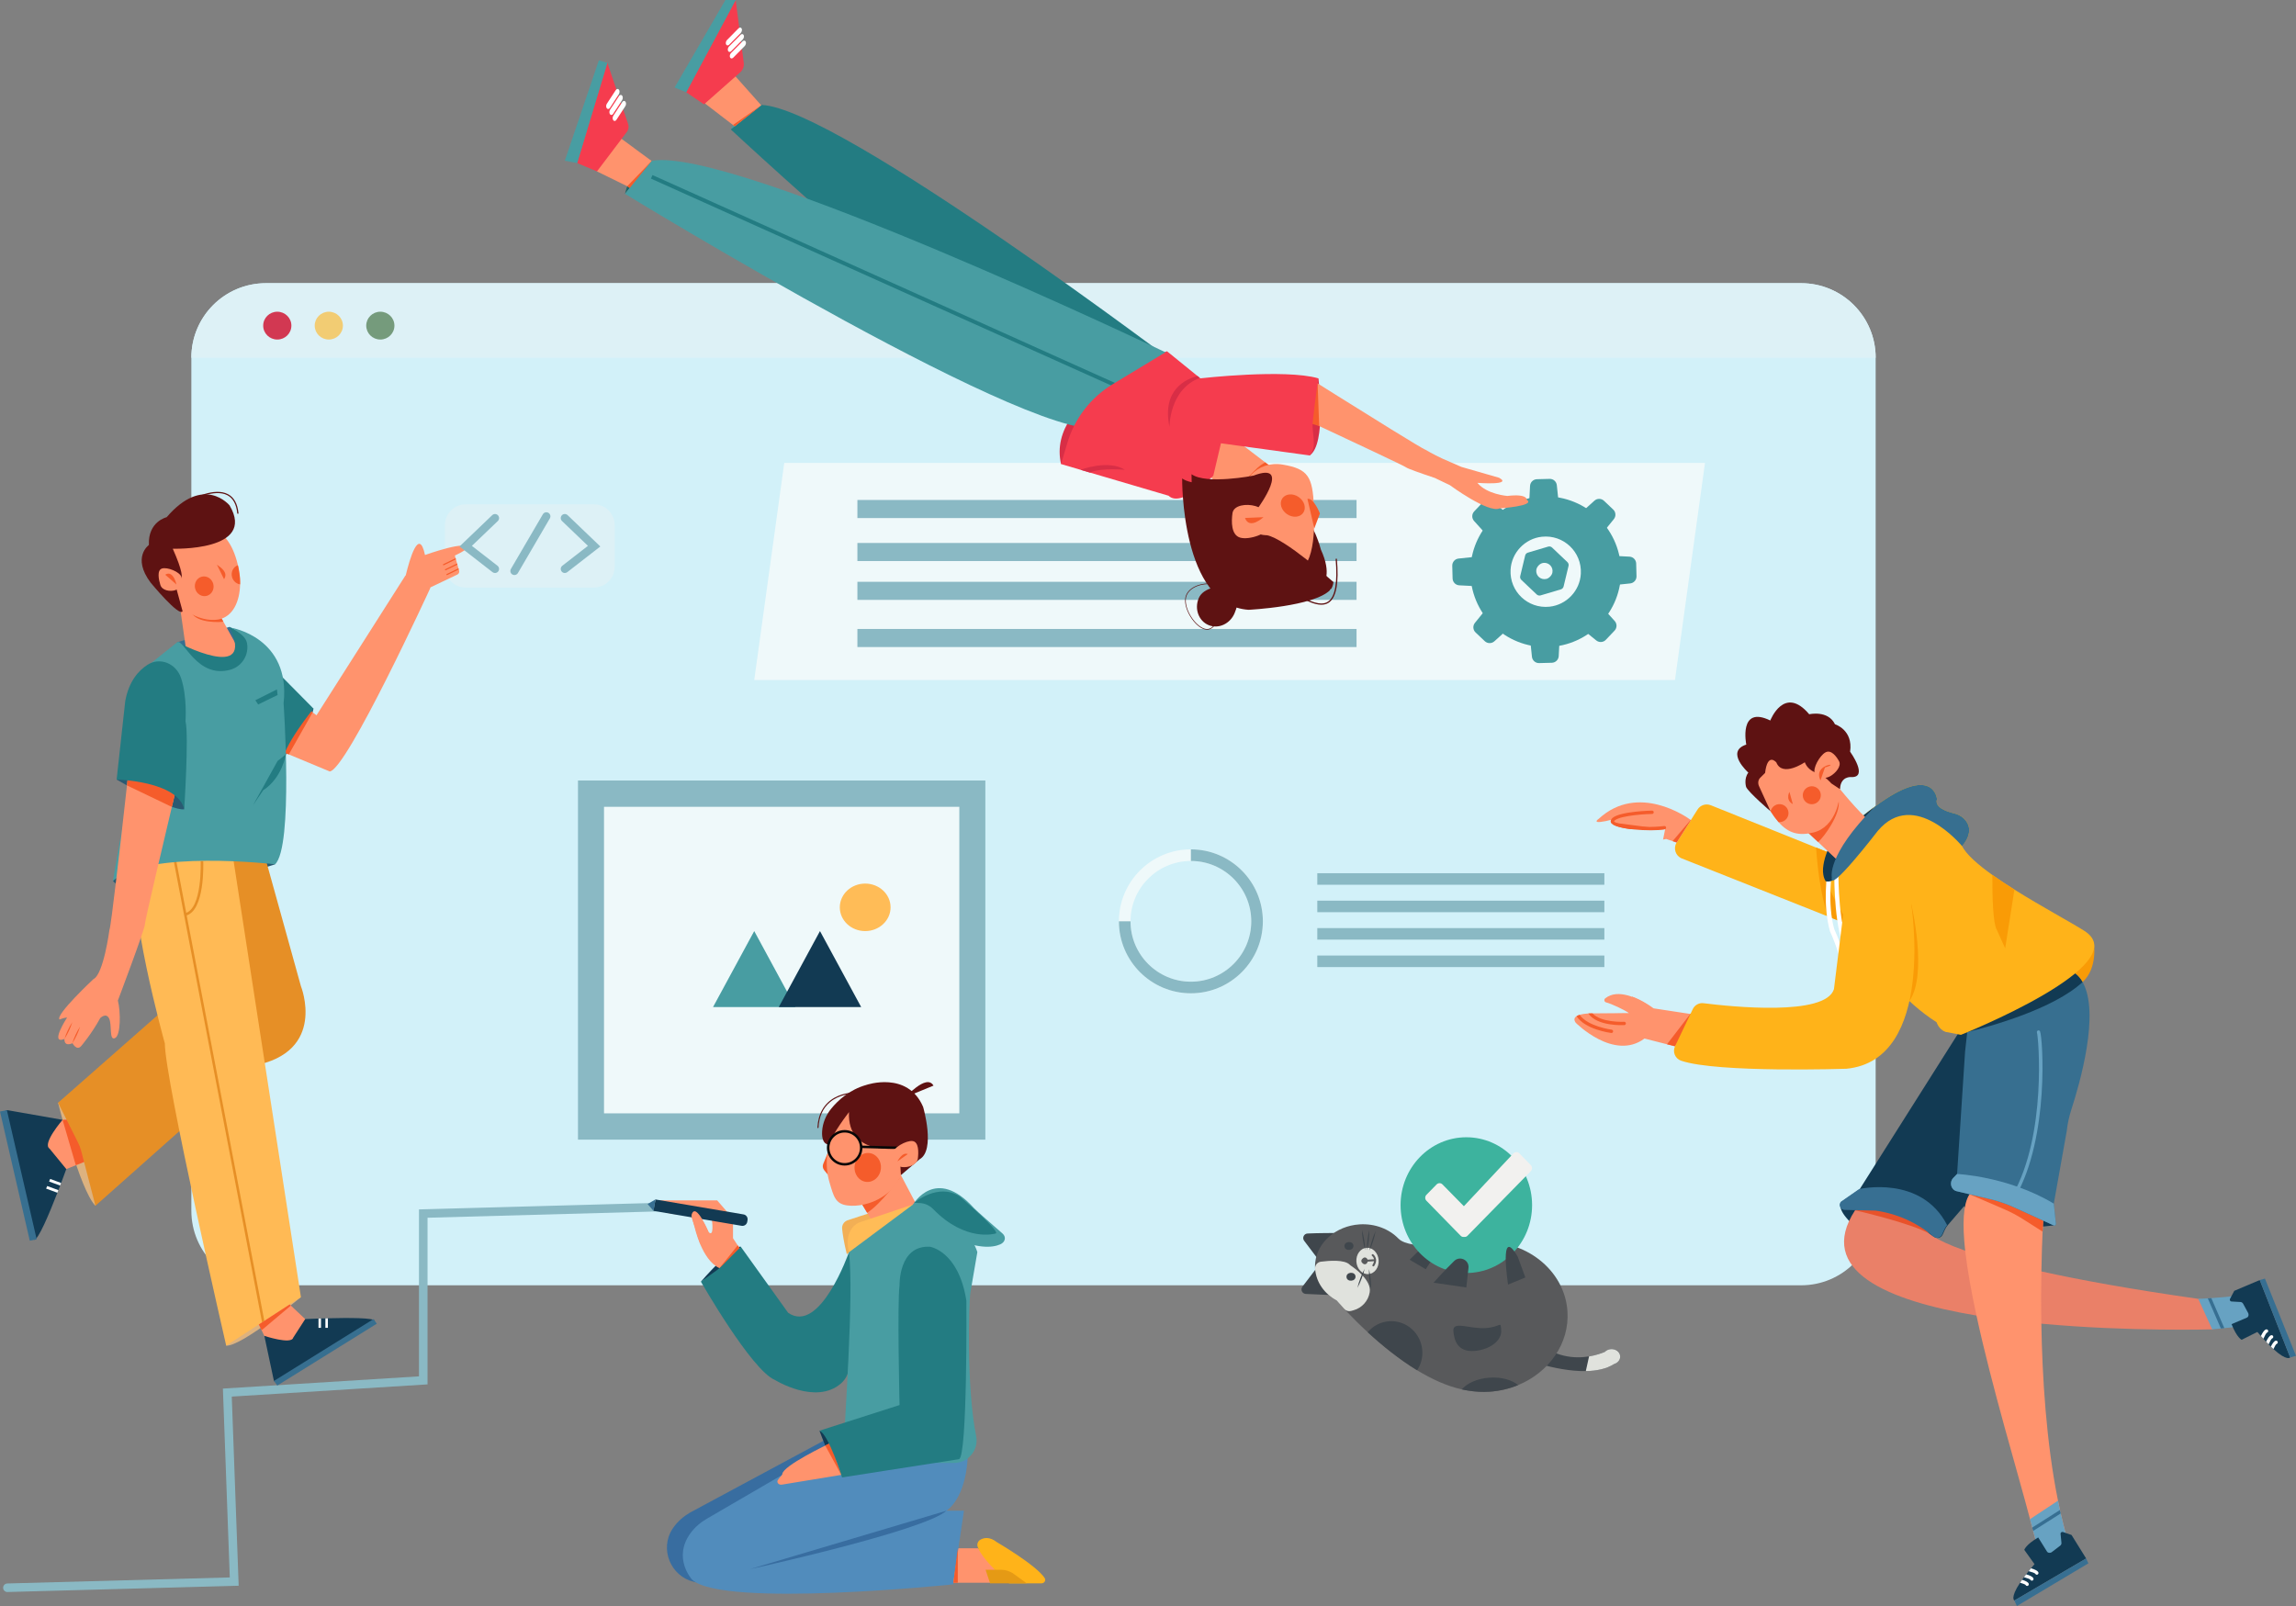 <?xml version="1.0" encoding="utf-8"?>
<!-- Generator: Adobe Illustrator 25.1.0, SVG Export Plug-In . SVG Version: 6.00 Build 0)  -->
<svg version="1.1" id="Layer_1" xmlns="http://www.w3.org/2000/svg" xmlns:xlink="http://www.w3.org/1999/xlink" x="0px" y="0px"
	 viewBox="0 0 1780.14 1245.4" style="enable-background:new 0 0 1780.14 1245.4;" xml:space="preserve">
<rect x="0" y="0" width="1780.14" height="1245.4" fill="#808080" stroke="none"/>
<style type="text/css">
	.st0{fill:#489DA2;}
	.st1{fill:#D2F1F9;}
	.st2{fill:#EFF9FA;}
	.st3{fill:#8AB9C4;}
	.st4{fill:#FFBC57;}
	.st5{fill:#123A53;}
	.st6{fill:#DDF1F6;}
	.st7{fill:#FFB319;}
	.st8{fill:#F99B06;}
	.st9{fill:#EA8068;}
	.st10{fill:#FF936D;}
	.st11{fill:#F55C2B;}
	.st12{fill:#E8522A;}
	.st13{fill:#376F92;}
	.st14{fill:#376F90;}
	.st15{fill:#67A2C2;}
	.st16{fill:#FFFFFF;}
	.st17{fill:#5E1212;}
	.st18{fill:none;}
	.st19{fill:#386DA0;}
	.st20{fill:#518CBC;}
	.st21{fill:#F2AF55;}
	.st22{fill:#070707;}
	.st23{fill:#237C82;}
	.st24{fill:#E59A15;}
	.st25{fill:#2A5A72;}
	.st26{fill:#DDB27F;}
	.st27{fill:#FDFEFF;}
	.st28{fill:#E68F26;}
	.st29{fill:#FFBA55;}
	.st30{fill:none;stroke:#E68F26;stroke-width:1.996;stroke-miterlimit:10;}
	.st31{fill:#D23852;}
	.st32{fill:#F2CC73;}
	.st33{fill:#759B7C;}
	.st34{fill:#3F464C;}
	.st35{fill:#58595B;}
	.st36{fill:#E0E2DD;}
	.st37{fill:#3DB39E;}
	.st38{fill:#F2F1EF;}
	.st39{fill:#D82E46;}
	.st40{fill:#1B6668;}
	.st41{fill:#F53C4E;}
</style>
<g>
	<g>
		<path class="st0" d="M566.6,100.36c0,0,10.69-21.57,23.95-18.96L566.6,100.36z"/>
	</g>
	<g>
		<g>
			<path class="st1" d="M1396.46,219.61H206.15c-31.91,0-57.79,25.87-57.79,57.79v661.5c0,31.91,25.88,57.79,57.79,57.79h1190.31
				c31.91,0,57.79-25.88,57.79-57.79V277.4C1454.25,245.48,1428.37,219.61,1396.46,219.61z"/>
		</g>
	</g>
	<g>
		<polygon class="st2" points="1298.64,527.36 584.77,527.36 608.05,358.97 1321.92,358.97 		"/>
	</g>
	<g>
		<g>
			<rect x="448.13" y="605.24" class="st3" width="315.83" height="278.51"/>
		</g>
		<g>
			<rect x="468.31" y="625.64" class="st2" width="275.47" height="237.71"/>
		</g>
		<g>
			<polygon class="st0" points="552.83,780.94 616.71,780.94 584.77,722.01 			"/>
		</g>
		<g>
			<g>
				<ellipse class="st4" cx="670.8" cy="703.6" rx="19.68" ry="18.42"/>
			</g>
		</g>
		<g>
			<g>
				<polygon class="st5" points="603.81,780.94 667.69,780.94 635.75,722.01 				"/>
			</g>
		</g>
	</g>
	<g>
		<path class="st6" d="M460.44,455.62h-99.33c-8.91,0-16.14-7.22-16.14-16.14v-32.27c0-8.91,7.22-16.14,16.14-16.14h99.33
			c8.91,0,16.14,7.22,16.14,16.14v32.27C476.58,448.39,469.35,455.62,460.44,455.62z"/>
	</g>
	<g>
		<g>
			<path class="st7" d="M1303.99,665.7l113.41,45.04l16.43,6.52l14.11-37.83l6.73-18.04l-29.66,0.93l-3.96,0.13l-12.99-5.22
				l-81.65-32.8c-3.8-1.51-8.11-0.1-10.29,3.34l-16.17,25.55C1297.13,657.82,1299.05,663.75,1303.99,665.7z"/>
		</g>
		<g>
			<path class="st8" d="M1417.4,710.74l16.43,6.52l14.11-37.83l-22.93-17.11l-3.96,0.13l-12.99-5.22
				C1408.87,669.52,1411.18,693.67,1417.4,710.74z"/>
		</g>
		<g>
			<path class="st5" d="M1427.55,933.12c0,0-3.72,4.03,7.44,14.97l48.74,14.99l15.74-4.08l-12.7-16.28l-50.33-9.93L1427.55,933.12z"
				/>
		</g>
		<g>
			<path class="st9" d="M1532.39,1020.14c16.31,2.71,33.41,4.77,50.3,6.32c67.8,6.26,132.48,4.4,132.48,4.4
				c8.85-2.26,1.46-22.46,1.46-22.46l-12.22-1.19c-52.55-7.49-92.04-14.71-121.68-21.28c-27.05-6-45.94-11.48-59.07-16.07
				c-13.07-4.59-20.46-8.35-24.6-10.99c-1.29-0.83-2.27-1.53-3.02-2.12c0.01-0.03-0.01-0.02-0.05-0.04
				c-1.64-1.33-2.02-2.04-2.02-2.04l-4.04-14.87l-8.78-32.37l-30.14,21.86l-12.73,9.22
				C1407.85,985.33,1463.3,1008.63,1532.39,1020.14z"/>
		</g>
		<g>
			<path class="st5" d="M1430.53,938.33l24.07,0.55c16.43,2.28,31.85,9.15,44.52,19.82l0.36,0.29c2.14,1.81,5.45,1.07,6.62-1.46
				l1.93-4.19c0.53-1.15,1.22-2.24,2.06-3.22l56.01-65.1l-36.17-102.17l-88.08,139.33l-14.2,9.86
				C1425.61,934.51,1427.31,938.27,1430.53,938.33z"/>
		</g>
		<g>
			<path class="st5" d="M1517.76,920.37c0,0-3.25,39.41,74.5,29.88l-19.79-21.4L1517.76,920.37z"/>
		</g>
		<g>
			<path class="st10" d="M1582.5,1210.15l20.87-14.85c-2.98-10.06-5.55-20.65-7.76-31.58c-9.14-45.25-12.21-96.13-12.91-137.26
				c-0.26-15.07-0.2-28.83,0.03-40.53c0.22-13.35,0.63-24.02,0.94-30.86c0.25-5.5,0.46-8.53,0.46-8.53l-16.81-36.72l-29.1,10.19
				l-7.91,2.77c-1.26,0.8-2.35,1.9-3.28,3.3l-0.01,0.03c-5.06,7.5-5.62,23.32-3.36,43.76c1.67,14.79,4.79,32,8.74,50.28
				c12.09,55.92,32.04,121.66,41.53,157.89C1579.07,1197.73,1582.5,1210.15,1582.5,1210.15z"/>
		</g>
		<g>
			<path class="st11" d="M1527.01,926.1l27.01,11.65c5,2.16,9.82,4.71,14.42,7.63l15.22,9.68c0.25-5.5,0.46-8.53,0.46-8.53
				l-8.19-17.9l-37.71-8.63l-7.91,2.77c-1.26,0.8-2.35,1.9-3.28,3.3L1527.01,926.1z"/>
		</g>
		<g>
			<path class="st12" d="M1438.28,938.52c0,0,43.59,10.02,57.71,18.2c-1.64-1.33-2.02-2.04-2.02-2.04l-4.04-14.87l-15.52-11.13
				l-23.39,0.62L1438.28,938.52z"/>
		</g>
		<g>
			<path class="st13" d="M1430.1,938.23l24.07,0.55c16.43,2.28,31.85,9.15,44.52,19.82l0.36,0.29c2.14,1.81,5.45,1.07,6.62-1.46
				l1.93-4.19c0.53-1.15,1.22-2.24,2.06-3.22c-20.19-39.25-68.23-27.94-68.23-27.94l-14.2,9.86
				C1425.18,934.4,1426.87,938.16,1430.1,938.23z"/>
		</g>
		<g>
			<path class="st8" d="M1623.3,730.3c0,0,3.65,20.15-8.66,31.26l-6.52,5.53l-15.1-13.15L1623.3,730.3z"/>
		</g>
		<g>
			<path class="st14" d="M1517.01,923.73c0.03,0.01,0.06,0,0.09,0.01l25.92,6.14c6.39,1.52,12.61,3.66,18.56,6.38l30.68,13.99
				c0.86,0.38,1.8-0.31,1.71-1.24l-1.61-15.65l10.04-56.36c0.62-5.67,1.84-11.24,3.59-16.69c6.56-20.15,22.36-75.08,8.65-98.75
				c-1.53-2.66-3.45-4.92-5.77-6.7l-88.36,40.45l2.92,3.2l1.68,1.85l0.11,0.12l-1.67,15.15l-6.18,94.74l-2.98,3.07
				C1511.16,916.81,1512.53,922.59,1517.01,923.73z"/>
		</g>
		<g>
			<path class="st15" d="M1561.49,928.78c-0.22,0-0.44-0.05-0.64-0.17c-0.62-0.35-0.84-1.14-0.48-1.77
				c26.8-47.03,20.08-123.04,18.94-126.02c-0.25-0.65,0.05-1.42,0.7-1.69c0.64-0.27,1.38-0.01,1.67,0.63
				c2.11,4.61,7.54,81.69-19.05,128.36C1562.38,928.55,1561.94,928.78,1561.49,928.78z"/>
		</g>
		<g>
			<path class="st15" d="M1517.01,923.73c0.03,0.01,0.06,0,0.09,0.01l25.92,6.14c6.39,1.52,12.61,3.66,18.56,6.38l30.68,13.99
				c0.86,0.38,1.8-0.31,1.71-1.24l-1.61-15.65c-35.45-21.3-75-22.99-75-22.99l-2.98,3.07
				C1511.16,916.81,1512.53,922.59,1517.01,923.73z"/>
		</g>
		<g>
			<path class="st5" d="M1517.96,802.01c0,0,2.65-0.56,7.14-1.64c18.25-4.45,66.8-17.82,89.54-38.79c-1.53-2.66-3.45-4.92-5.77-6.7
				l-60.56,27.72l-24.88,15.92L1517.96,802.01z"/>
		</g>
		<g>
			<path class="st7" d="M1415.36,683.13c0,0,0.05,0.12,0.13,0.28l0.01,0.02c2.39,5.15,36.48,78.01,85.98,109.28
				c0,0,1.61,5.5,6.86,7.46l12.02,2.3c0,0,136.66-54.49,95.73-80.6c-10.57-6.73-33.46-18.96-54.26-32.03
				c-5.99-3.75-11.82-7.58-17.11-11.37c-11.17-7.97-20.07-15.77-23.52-22.37c0,0,11.5-11.67,1.41-21.39
				c-2.09-2.01-4.74-3.33-7.55-3.98c-5.23-1.22-15.48-4.51-13.25-11.03c0,0-2.39-28.31-48.44,5.96c-0.21,0.15-0.43,0.31-0.64,0.46
				c-1.42,1.08-2.89,2.21-4.41,3.38l-20.95,16.23l-6.12,4.74C1421.25,650.49,1408.63,672.05,1415.36,683.13z"/>
		</g>
		<g>
			<path class="st16" d="M1432.04,740.24c-10.05-17.3-9.87-59.25-9.85-61.08c0.01-1.13,0.73-2.34,1.6-2.71
				c0.87-0.37,1.57,0.25,1.57,1.38c0,0.44-0.19,43.51,9.71,59.65c1.9-0.74,3.58,0.26,3.99,2.59c0.47,2.73-0.99,6.24-3.27,7.83
				c-2.28,1.59-4.51,0.67-4.99-2.06C1430.47,744.05,1431,741.94,1432.04,740.24z"/>
		</g>
		<g>
			<path class="st16" d="M1427.81,753.33c0.69-6.75-4.88-22.14-8.91-30.98l-0.11-0.31c-5.88-20.96-1.99-46.01-1.82-47.06
				c0.18-1.14,1.1-1.93,2.06-1.78c0.95,0.15,1.58,1.19,1.4,2.33c-0.04,0.25-3.87,24.91,1.67,44.86c1.34,2.95,9.52,21.49,9.25,32.09
				c1.24,0.28,2.35,1.14,3,2.53c1.23,2.61,0.37,6.01-1.91,7.6c-2.28,1.59-5.12,0.77-6.35-1.83
				C1424.88,758.25,1425.67,754.97,1427.81,753.33z"/>
		</g>
		<g>
			<path class="st5" d="M1415.36,683.13c0,0,0.05,0.12,0.13,0.28l0.01,0.02c1.84,0.3,3.69,0.22,5.15-0.65l14.34-26.11l17.73-30.54
				c-1.42,1.08-2.89,2.21-4.41,3.38l-20.95,16.23l-6.12,4.74C1421.25,650.49,1408.63,672.05,1415.36,683.13z"/>
		</g>
		<g>
			<path class="st10" d="M1398.93,642.95l1.46,1.38l9.23,8.65l17.42,16.39l26.1-31.12c-4.61,0.83-26.56-26.33-26.56-26.33
				L1398.93,642.95z"/>
		</g>
		<g>
			<path class="st14" d="M1455.87,644.35c28.13-33.52,65.34,11.75,65.34,11.75s11.48-11.68,1.4-21.38
				c-2.09-2.01-4.74-3.32-7.54-3.98c-5.24-1.22-15.5-4.51-13.26-11.04c0,0-2.4-28.3-48.44,5.97
				c-37.47,37.84-33.11,54.74-33.11,54.74C1417.47,694.26,1455.87,644.35,1455.87,644.35z"/>
		</g>
		<g>
			<path class="st8" d="M1466.9,768.1l14.89-67.3c0,0,13.11,54.41-1.38,75.49"/>
		</g>
		<g>
			<path class="st10" d="M1221.76,793.17c0,0,29.54,29.81,53.27,12.17l17.42,4.45l6.22,1.57l18.28-24.12l-6.42-0.96l-28.52-4.35
				c0,0-23.3-18.28-36.63-7.7c-1.18,0.91-0.85,2.75,0.59,3.15c5.37,1.39,16.07,4.61,16.83,8.14l-24.72,0.21c0,0-1.45-0.05-3.48,0
				c-0.94,0-2.03,0.05-3.13,0.12c-2.26,0.18-4.72,0.51-6.73,1.11c-0.91,0.3-1.73,0.65-2.39,1.07
				C1220.59,789.12,1220,790.76,1221.76,793.17z"/>
		</g>
		<g>
			<polygon class="st11" points="1292.45,809.79 1298.67,811.36 1316.94,787.24 1310.52,786.28 			"/>
		</g>
		<g>
			<path class="st7" d="M1481.79,700.81c0,0,19.41,121.24-50.22,127.96c0,0-100.17,3.35-128.13-6.22
				c-4.62-1.58-6.86-6.78-4.76-11.19l13.78-28.87c1.5-3.15,4.85-4.99,8.31-4.55c21.29,2.69,94.52,10.34,101.13-10.89l11.14-89.9
				L1481.79,700.81z"/>
		</g>
		<g>
			<path class="st10" d="M1251.01,635.31c0,0-7.76,6.2,26.8,8.5c0,0-4.88,11.07,14.04,6.77l4.96,1.69l3.14,1.07l11.03-17.41
				c0,0-0.05-0.04-0.17-0.12c-2.8-2.08-40.71-29-71.26-0.88C1239.55,634.91,1231.33,640.36,1251.01,635.31z"/>
		</g>
		<g>
			<g>
				<path class="st11" d="M1231.45,785.83c6.64,10.15,26.99,9.16,27.9,9.11c0.16-0.02,0.32-0.06,0.48-0.13
					c0.45-0.2,0.77-0.69,0.75-1.23c-0.04-0.72-0.66-1.26-1.36-1.23c-0.2,0-17.86,0.88-24.64-6.64
					C1233.65,785.71,1232.56,785.76,1231.45,785.83z"/>
			</g>
		</g>
		<g>
			<g>
				<path class="st11" d="M1222.34,788.01c6.69,10.33,26,12.91,26.88,13.03c0.24,0.03,0.51-0.01,0.72-0.1
					c0.38-0.17,0.69-0.54,0.73-1.02c0.11-0.7-0.39-1.36-1.12-1.45c-0.21-0.02-18.52-2.49-24.82-11.52
					C1223.81,787.25,1223,787.59,1222.34,788.01z"/>
			</g>
		</g>
		<g>
			<g>
				<path class="st11" d="M1291.01,643.02c0.45-0.21,0.76-0.67,0.76-1.2c-0.01-0.72-0.6-1.36-1.31-1.28
					c-19.95,2.34-38.05-1.4-39.1-3.71l0,0c0.02-0.01,0.12-0.22,0.51-0.56c4.78-4.24,27.24-5.15,28.98-5.09
					c0.71,0.02,1.31-0.54,1.34-1.25c0.02-0.71-0.53-1.31-1.25-1.34c-0.23-0.01-24.85,0.5-30.79,5.74c-1.57,1.39-1.52,2.63-1.22,3.43
					c2.08,5.37,29.92,7.29,41.56,5.38C1290.67,643.1,1290.85,643.09,1291.01,643.02z"/>
			</g>
		</g>
		<g>
			<path class="st15" d="M1582.5,1210.15l20.87-14.85c-2.07-7-3.96-14.26-5.63-21.7c-0.11-0.43-0.2-0.88-0.29-1.32
				c-0.11-0.43-0.21-0.9-0.3-1.34c-0.54-2.37-1.05-4.79-1.54-7.22l-21.68,14.31c0.59,2.29,1.16,4.46,1.71,6.54
				c0.11,0.43,0.24,0.89,0.35,1.32c0.11,0.43,0.24,0.89,0.34,1.3C1580.11,1201.5,1582.5,1210.15,1582.5,1210.15z"/>
		</g>
		<g>
			<path class="st5" d="M1561.79,1241.14l55.64-32.62l-11.34-18.23l-6.62-2.27c-0.95-0.33-1.99,0.45-1.88,1.37l0.7,7.06
				c0.09,0.81-0.3,1.65-1.04,2.21l-6.39,4.89c-1.26,0.98-3.06,0.78-3.82-0.44l-6.78-10.89c-9.77,5.73-10.78,9.63-10.78,9.63
				l7.92,11.08c-0.97,1.13-1.88,2.17-2.72,3.21c-0.63,0.74-1.26,1.49-1.8,2.22c-0.7,0.83-1.35,1.65-1.96,2.44
				c-0.59,0.76-1.16,1.5-1.69,2.23c-0.51,0.69-1,1.37-1.47,2.01c-0.55,0.79-1.09,1.55-1.55,2.28
				C1558.27,1239.3,1561.79,1241.14,1561.79,1241.14z"/>
		</g>
		<g>
			<polygon class="st13" points="1617.43,1208.51 1561.78,1241.13 1563.73,1245.4 1619.17,1212.31 			"/>
		</g>
		<g>
			<g>
				<path class="st16" d="M1572.88,1218.37c2.65,0.69,4.76,1.5,5.15,2.03c0.29,0.64,1.05,0.92,1.71,0.61
					c0.64-0.29,0.92-1.1,0.63-1.74c-0.6-1.32-3.01-2.35-5.68-3.13C1574.05,1216.89,1573.42,1217.64,1572.88,1218.37z"/>
			</g>
		</g>
		<g>
			<g>
				<path class="st16" d="M1569.23,1223.03c2.56,0.68,4.57,1.47,4.95,1.98c0.29,0.64,1.07,0.91,1.71,0.62
					c0.66-0.3,0.93-1.08,0.63-1.74c-0.59-1.3-3-2.33-5.6-3.08C1570.32,1221.56,1569.75,1222.31,1569.23,1223.03z"/>
			</g>
		</g>
		<g>
			<g>
				<path class="st16" d="M1566.2,1227.32c2.26,0.65,3.99,1.31,4.32,1.78c0.29,0.64,1.05,0.92,1.71,0.61
					c0.64-0.29,0.93-1.08,0.63-1.74c-0.55-1.2-2.68-2.19-5.1-2.93C1567.21,1225.84,1566.67,1226.6,1566.2,1227.32z"/>
			</g>
		</g>
		<g>
			<path class="st11" d="M1400.39,644.34l9.23,8.65c4.71-4.03,17.24-21.4,15.98-31.5l-1-2.19L1400.39,644.34z"/>
		</g>
		<g>
			<path class="st10" d="M1369.68,623.93c1.06,1.87,2.11,3.63,3.13,5.25c2.07,3.26,4.1,6.02,6.13,8.32c7.88,8.9,15.91,10.84,27.33,8
				c15.84-3.95,24.15-25.46,18.57-48.07c-5.59-22.61-38.78-33.81-54.61-29.87C1354.41,571.5,1356.66,600.88,1369.68,623.93z"/>
		</g>
		<g>
			<path class="st17" d="M1363.84,609.7l8.89,19.41c0,0-16.92-14.54-18.9-18.79c0,0-2.03-6.28,1.69-11.2c0,0-18.24-16.28-1.6-21.72
				c0,0-6.21-30.75,18.63-18.69c0,0,10.74-27.85,30.18-4.83c0,0,14.54-3.42,19.97,7.75c0,0,14.19,4.3,11.73,21.27
				c0,0,14.7,20.28,0.81,19.69c0,0-8.22-0.89-8.66,9.35l-6.79-4.49c0,0-4.04-5.26-11.38-8.21c0,0-6.47-1.38-9.12-8.14
				c0,0-17.37,11.9-22.05,0.14c0,0-6.8-8.18-8.73,8.14l-3.79,3.77C1363.12,604.73,1362.77,607.36,1363.84,609.7z"/>
		</g>
		<g>
			<path class="st10" d="M1425.86,590.3c2.03,3.69-2.52,9.24-6.96,11.67c-4.44,2.44-9.69,1.42-11.72-2.27
				c-2.03-3.69,3.68-13.8,8.12-16.24C1419.75,581.03,1423.83,586.61,1425.86,590.3z"/>
		</g>
		<g>
			<path class="st11" d="M1411.48,605.15c-6.41-12.94,17.25-14.06,3.44-10.01"/>
		</g>
		<g>
			
				<ellipse transform="matrix(0.909 -0.416 0.416 0.909 -129.107 640.833)" class="st11" cx="1405.23" cy="616.53" rx="7" ry="6.97"/>
		</g>
		<g>
			<path class="st11" d="M1372.81,629.18c2.07,3.26,4.1,6.02,6.13,8.32c1.37,0.14,2.79-0.12,4.09-0.83
				c3.39-1.86,4.63-6.11,2.78-9.48c-1.85-3.37-6.1-4.6-9.5-2.74C1374.44,625.49,1373.22,627.24,1372.81,629.18z"/>
		</g>
		<g>
			<path class="st11" d="M1387.39,614.09c0,0-0.7,1.25-0.91,2.92c-0.26,2.04,0.2,4.73,3.55,6.55L1387.39,614.09z"/>
		</g>
		<g>
			<g>
				<line class="st18" x1="1597.45" y1="1172.28" x2="1575.99" y2="1185.89"/>
			</g>
			<g>
				<path class="st13" d="M1576.32,1187.19l21.41-13.59c-0.11-0.43-0.2-0.88-0.29-1.32c-0.11-0.43-0.21-0.9-0.3-1.34l-21.51,13.64
					c0.11,0.43,0.24,0.89,0.35,1.32C1576.1,1186.32,1576.22,1186.78,1576.32,1187.19z"/>
			</g>
		</g>
		<g>
			<path class="st15" d="M1748.22,1027.37l-11.43-22.92c-7.24,0.95-14.7,1.7-22.31,2.19c-0.44,0.04-0.9,0.06-1.35,0.08
				c-0.45,0.04-0.92,0.07-1.37,0.09c-2.43,0.17-4.89,0.3-7.37,0.4l10.77,23.64c2.36-0.23,4.58-0.45,6.73-0.67
				c0.44-0.04,0.92-0.1,1.36-0.14c0.45-0.04,0.91-0.1,1.34-0.13C1739.31,1028.39,1748.22,1027.37,1748.22,1027.37z"/>
		</g>
		<g>
			<path class="st5" d="M1775.62,1052.65l-23.58-60.03l-19.77,8.37l-3.27,6.19c-0.48,0.89,0.14,2.03,1.06,2.07l7.08,0.41
				c0.82,0.04,1.58,0.55,2.03,1.37l3.84,7.08c0.77,1.4,0.29,3.15-1.03,3.71l-11.81,5c4.14,10.54,7.84,12.14,7.84,12.14l12.17-6.1
				c0.96,1.13,1.85,2.2,2.75,3.18c0.64,0.74,1.27,1.47,1.91,2.13c0.71,0.82,1.42,1.59,2.1,2.32c0.65,0.7,1.3,1.38,1.94,2.01
				c0.6,0.61,1.2,1.2,1.76,1.77c0.7,0.67,1.36,1.31,2.01,1.89C1773.26,1055.84,1775.62,1052.65,1775.62,1052.65z"/>
		</g>
		<g>
			<polygon class="st13" points="1752.03,992.61 1775.61,1052.66 1780.14,1051.39 1756.05,991.48 			"/>
		</g>
		<g>
			<g>
				<path class="st16" d="M1754.85,1038.16c1.1-2.51,2.22-4.47,2.81-4.77c0.67-0.19,1.07-0.89,0.87-1.59
					c-0.19-0.67-0.95-1.08-1.62-0.89c-1.4,0.39-2.79,2.61-3.97,5.12C1753.57,1036.77,1754.21,1037.5,1754.85,1038.16z"/>
			</g>
		</g>
		<g>
			<g>
				<path class="st16" d="M1758.89,1042.49c1.07-2.43,2.16-4.29,2.72-4.58c0.67-0.19,1.06-0.92,0.87-1.59
					c-0.2-0.7-0.92-1.09-1.62-0.89c-1.37,0.38-2.77,2.61-3.91,5.05C1757.61,1041.18,1758.26,1041.86,1758.89,1042.49z"/>
			</g>
		</g>
		<g>
			<g>
				<path class="st16" d="M1762.66,1046.14c0.99-2.13,1.91-3.74,2.43-3.99c0.67-0.19,1.07-0.89,0.87-1.59
					c-0.19-0.67-0.92-1.09-1.62-0.89c-1.27,0.36-2.58,2.31-3.69,4.59C1761.35,1044.92,1762.01,1045.57,1762.66,1046.14z"/>
			</g>
		</g>
		<g>
			<g>
				<line class="st18" x1="1713.14" y1="1006.72" x2="1723.25" y2="1030.04"/>
			</g>
			<g>
				<path class="st13" d="M1724.58,1029.91l-10.1-23.27c-0.44,0.04-0.9,0.06-1.35,0.08c-0.45,0.04-0.92,0.07-1.37,0.09l10.13,23.37
					c0.44-0.04,0.92-0.1,1.36-0.14C1723.69,1030,1724.16,1029.94,1724.58,1029.91z"/>
			</g>
		</g>
		<g>
			<path class="st8" d="M1554.66,735.35l7.17-45.51c-5.99-3.75-11.82-7.58-17.11-11.37c-0.09,16.17,0.39,37.51,3.52,42.72
				L1554.66,735.35z"/>
		</g>
		<g>
			<line class="st8" x1="1480.41" y1="776.3" x2="1466.9" y2="768.1"/>
		</g>
		<g>
			<path class="st11" d="M1296.81,652.26l3.14,1.07l11.03-17.41c0,0-0.05-0.04-0.17-0.12L1296.81,652.26z"/>
		</g>
		<g>
			<path class="st11" d="M1527.03,926.07"/>
		</g>
	</g>
	<g>
		<g>
			<path class="st3" d="M5.75,1234.56c-1.79,0-3.27-1.43-3.32-3.23c-0.05-1.84,1.4-3.36,3.23-3.41l172.5-4.69l-5.34-146.44
				l152.02-9.49V937.85l187.82-5.16c1.85-0.06,3.36,1.4,3.42,3.23c0.05,1.84-1.4,3.36-3.23,3.41l-181.36,4.98v129.22l-151.79,9.47
				l5.35,146.67l-179.21,4.87C5.81,1234.56,5.78,1234.56,5.75,1234.56z"/>
		</g>
	</g>
	<g>
		<g>
			<path class="st19" d="M733.84,1125.91c0,0-0.52,29.34-16.13,40.94h13.33l-8.27,57.13c0,0-136.42,14.36-184.94,2.63
				c-17.87-4.32-26.6-25.44-16.45-41c0.3-0.46,0.62-0.92,0.95-1.39c3.3-4.59,7.63-8.31,12.47-11.17l119.97-64.53L733.84,1125.91z"/>
		</g>
		<g>
			<path class="st5" d="M635.35,1109.46c0,0,12.56,34.08,17.54,36.24s6.25-16.15,6.25-16.15l-8.88-13.78L635.35,1109.46z"/>
		</g>
		<g>
			<g>
				<path class="st5" d="M543.43,993.86c0,0,24.59-28.32,30.93-27.06l-1,9.69L543.43,993.86z"/>
			</g>
			<g>
				<g>
					<path class="st10" d="M571.96,965.72h-0.02l-3.62-5.52v-15.21l-12.28-14.15h-43.11c-1.96,0-3.76,1.44-3.93,3.4
						c-0.25,3.18,3.42,7.51,24.84,7.95c0,0,1.02-0.24,2.57-0.46c-0.42,1.03-0.08,2.39,0.32,3.62l1.86,6.31
						c0,0,5.48,25.53,19.22,31.71c0.03,0.05,0.08,0.07,0.12,0.05c0.27,0.15,0.56,0.27,0.85,0.37l0.08-0.07l15.5-14.37L571.96,965.72
						z M549.37,955.41c0,0-4.62-10.69-8.78-14.04c4.74-0.15,10.42,0.76,11.49,5.7C552.08,947.07,553.74,959.78,549.37,955.41z"/>
				</g>
			</g>
			<g>
				<polygon class="st11" points="574.36,969.37 558.86,983.74 557.93,983.43 557.8,983.4 557.81,983.38 571.94,965.72 
					571.96,965.72 				"/>
			</g>
			<g>
				<polygon class="st10" points="742.59,1200.6 758.29,1200.6 779.7,1227.37 739.15,1227.37 736.88,1204.74 				"/>
			</g>
			<g>
				<path class="st20" d="M750.22,1130.55c0,0-0.53,29.34-16.39,40.94h13.53l-8.4,57.13c0,0-178.39,18.49-202.32-3.63
					c0,0-15.44-16.66-1.25-36.12c3.35-4.59,7.75-8.31,12.66-11.17l98.81-57.49L750.22,1130.55z"/>
			</g>
			<g>
				<path class="st11" d="M642.68,891.57c0,0-2.58,6.9-4.33,10.77c-0.77,1.69-0.5,3.66,0.67,5.1l3.08,3.8"/>
			</g>
			<g>
				<path class="st21" d="M713.1,932.91c0,0,0.7-5.67-55.93,13.37c-2.76,0.93-4.52,3.62-4.25,6.52c0.36,3.9,1.29,10.26,3.62,19.75
					L713.1,932.91z"/>
			</g>
			<g>
				<polygon class="st10" points="709.81,932.75 681.13,955.09 672.31,940.44 667.69,932.75 686.29,919.78 698.49,911.25 				"/>
			</g>
			<g>
				<path class="st11" d="M697.44,913.52c-0.47,0.68-14.18,20.02-25.13,26.92l-4.62-7.68l18.6-12.98L697.44,913.52z"/>
			</g>
			<g>
				<path class="st10" d="M701.63,897.09c-1.59,30.01-29.42,39.73-44.64,37.69c-9.41-1.25-10.64-7.05-13.85-17.85
					c-0.26-0.87-0.49-1.75-0.7-2.64c-0.82-3.4-1.29-6.95-1.41-10.48c-0.03-0.75-0.05-1.49-0.03-2.24c0.01-1.88,0.12-3.74,0.35-5.57
					c2.26-17.93,13.34-38.56,28.56-36.52C685.13,861.51,702.58,879.03,701.63,897.09z"/>
			</g>
			<g>
				<path class="st17" d="M658.23,862.44c0,0-13.67,17.52-15.21,25.19c0,0-6.2,0.73-5.62-10.16c0.35-6.53,2.95-12.72,7.09-17.78
					c5.15-6.29,14.12-14.72,27.2-18.37c0,0,31.93-11.11,44.02,17.02c0,0,9.9,33.7-2.81,40.68l-14.4,12.23l-1.2-20.87
					C697.3,890.38,656.68,897.16,658.23,862.44z"/>
			</g>
			<g>
				<path class="st17" d="M700.11,851.57c1.66,0.36,17.87-19.46,23.67-9.73"/>
			</g>
			<g>
				
					<ellipse transform="matrix(0.106 -0.994 0.994 0.106 -298.243 1478.467)" class="st11" cx="673.13" cy="905.1" rx="11.24" ry="10.26"/>
			</g>
			<g>
				<g>
					<path class="st22" d="M654.89,903.84c-7.59,0-13.77-6.17-13.77-13.77c0-7.59,6.18-13.77,13.77-13.77
						c7.59,0,13.77,6.18,13.77,13.77C668.66,897.66,662.49,903.84,654.89,903.84z M654.89,878.23c-6.53,0-11.84,5.31-11.84,11.84
						c0,6.53,5.31,11.84,11.84,11.84c6.53,0,11.84-5.31,11.84-11.84C666.73,883.54,661.42,878.23,654.89,878.23z"/>
				</g>
			</g>
			<g>
				<g>
					
						<rect x="681.02" y="875.65" transform="matrix(0.026 -1 1 0.026 -225.709 1548.527)" class="st22" width="1.93" height="28.93"/>
				</g>
			</g>
			<g>
				<path class="st10" d="M711.62,898.46c-0.63,4.9-7.47,7.17-12.37,6.53s-8.36-5.12-7.72-10.02c0.63-4.9,11.1-10.76,16-10.13
					C712.43,885.48,712.25,893.56,711.62,898.46z"/>
			</g>
			<g>
				<path class="st11" d="M695.78,900.63c0,0,3.77-7.59,8.04-5.68"/>
			</g>
			<g>
				<g>
					<path class="st17" d="M634.2,874.8c-0.01,0-0.01,0-0.02,0c-0.23-0.01-0.41-0.21-0.4-0.44c0.51-10.64,5.13-18.66,13.35-23.2
						c7.06-3.9,14.58-4.01,14.95-3.8c0.2,0.12,0.28,0.37,0.16,0.58c-0.1,0.17-0.29,0.25-0.47,0.2c-1.22-0.15-10.97,0.39-18.28,6.52
						c-5.47,4.59-8.46,11.23-8.87,19.74C634.61,874.62,634.43,874.8,634.2,874.8z"/>
				</g>
			</g>
			<g>
				<path class="st23" d="M658.2,971.08c0,0-22.41,64.14-47.16,46.9l-36.68-51.18l-14.41,14.59c-1.39,1.41-2.9,2.7-4.51,3.85
					l-12.01,8.61c0,0,39.21,68.75,57.39,76.26c0,0,31.71,19.7,51.22,2.69c3.16-2.75,5.25-6.54,6.07-10.65l13.23-66.29L658.2,971.08z
					"/>
			</g>
			<g>
				<path class="st0" d="M757.77,970.95l-0.25,1.42l-5.06,29.42c-1.46,8.45-3.18,74.64,4.37,111.77c2.2,10.81-6.17,20.9-17.2,20.9
					h-86.04c1.01-31.65,8.7-130.75,4.61-163.39c0,0,9.59-18.31,16.6-19.94L707.95,934c3.09-1.61,7.38-0.71,8.91,1.84l4.07,6.82
					C720.92,942.66,749.81,946.29,757.77,970.95z"/>
			</g>
			<g>
				<path class="st0" d="M707.95,934c0,0,17.41-30.26,47.29,2.93c1.63,1.81,15.05,13.54,22.03,19.6c3.01,2.62,2.23,6.67-1.77,8.42
					c-6.13,2.69-17.93,3.77-39.44-6.17C736.05,958.78,705.85,936.94,707.95,934z"/>
			</g>
			<g>
				<path class="st23" d="M744.28,927.94c0,0,33.51,28.66,27.36,28.66c0,0-22.97,6.89-48.18-19.04c-2.76-2.83-6.46-4.48-10.36-4.65
					l-4.32-0.19C708.78,932.72,727.53,916.7,744.28,927.94z"/>
			</g>
			<g>
				<path class="st4" d="M665.72,948.13c0,0-11.95,4.91-7.52,22.95L707.95,934"/>
			</g>
			<g>
				<path class="st10" d="M646.23,1117.89c-6.1,2.88-38.86,18.62-39.68,25.08c-0.06,0.46-0.27,0.89-0.62,1.24
					c-0.72,0.73-1.92,2.04-2.88,3.58c-0.5,0.8-0.4,1.66,0.07,2.33c0.58,0.83,1.74,1.38,3.05,1.16l48.5-7.98
					c1.04-0.17,1.89-0.82,2.2-1.68l6.62-18.28c0.49-1.34-0.47-2.76-2.09-3.08l-13.11-2.62
					C647.58,1117.51,646.86,1117.59,646.23,1117.89z"/>
			</g>
			<g>
				<polygon class="st11" points="639.81,1120.92 652.25,1143.71 643.94,1118.98 				"/>
			</g>
			<g>
				<path class="st23" d="M697.44,996.85c0,0-0.95-31.32,23.47-30.05c0,0,22.24,3.01,28.34,41.82c0,0,0.97,121.92-5.79,122.93
					l-90.58,14.14c0,0-10.47-33.59-17.54-36.24l62.1-19.89C697.44,1089.57,695.58,1010.15,697.44,996.85z"/>
			</g>
			<g>
				<g>
					<path class="st5" d="M506.67,938.97l68.32,11.59c2.06,0.35,4.02-1.04,4.37-3.1l0.23-1.36c0.35-2.06-1.04-4.02-3.1-4.37
						l-68.32-11.59L506.67,938.97z"/>
				</g>
				<g>
					<polygon class="st13" points="508.17,930.14 502.09,933.66 506.67,938.97 					"/>
				</g>
			</g>
			<g>
				<path class="st10" d="M549.37,955.4c0,0-9.77-23.46-13.04-13.78c-0.25,0.75-0.25,1.58-0.02,2.34l6.55,20.81"/>
			</g>
			<g>
				<path class="st19" d="M733.84,1171.49l-152.51,45.34C581.33,1216.83,716.4,1187.21,733.84,1171.49z"/>
			</g>
			<g>
				<polygon class="st11" points="742.59,1200.6 742.59,1227.37 739.15,1227.37 				"/>
			</g>
		</g>
		<g>
			<path class="st7" d="M757.97,1199.31c-0.61-1.99,0.21-4.17,2.03-5.26c2.54-1.51,7.08-2.76,12.9,1.83c0,0,30.71,17.9,37.08,27.88
				c1.13,1.76-0.29,4.05-2.42,4.05l-25.14,0C782.41,1227.8,761.08,1209.45,757.97,1199.31z"/>
		</g>
		<g>
			<path class="st24" d="M764.13,1217.28h11.96c3.57,0,7.05,1.13,9.93,3.24l10.01,7.29l-28.4,0L764.13,1217.28z"/>
		</g>
	</g>
	<g>
		<g>
			<polygon class="st14" points="177.97,486.11 137.46,498 169.86,520.39 193.33,499.76 			"/>
		</g>
		<g>
			<polygon class="st10" points="186.66,506.27 146.45,519.01 139.27,468.72 163.37,464.42 167.68,472.18 173.11,481.94 			"/>
		</g>
		<g>
			<path class="st11" d="M172.44,482.15c0.06,0,0.1-0.01,0.13,0c-0.52,0.16-19.52,1.76-24.33-7.29l19.44-2.69l5.43,9.76
				L172.44,482.15z"/>
		</g>
		<g>
			<path class="st10" d="M184.26,437.5l0.19,0.81c0.23,1.02,0.47,2.05,0.67,3.1c0.61,3.12,0.97,6.3,1.03,9.42
				c0.01,0.78,0.02,1.55,0,2.31c-0.25,13.28-5.56,25.13-16.77,27.24c-14.46,2.71-36.48-9.62-39.83-26.95
				c-3.37-17.32,5.9-45.56,29.62-44.3C172.68,409.86,180.51,422,184.26,437.5z"/>
		</g>
		<g>
			<path class="st17" d="M133.95,425.5c0,0,65.14,2.21,44.07-33.55c0,0-19.97-24.46-48.81,9.12c0,0-14.59,3.3-13.77,21.56
				c0,0-13.4,9.41,1.29,29.1c0,0,22.34,27.11,24.83,22.22l-6.99-25.56C134.58,448.4,149.34,460.02,133.95,425.5z"/>
		</g>
		<g>
			<path class="st10" d="M124.34,453.62c1.33,4.28,7.47,5.32,11.5,4.04s6.23-5.79,4.9-10.07c-1.33-4.28-11.11-8-15.15-6.72
				C121.56,442.15,123.01,449.34,124.34,453.62z"/>
		</g>
		<g>
			<path class="st11" d="M136.52,453.01c1.05,3.03-1.63-11.8-8.41-7.35"/>
		</g>
		<g>
			<path class="st11" d="M168.19,437.89c2.84,2.03,9.07,6.01,5.51,11.26"/>
		</g>
		<g>
			<path class="st17" d="M184.41,398.45c-0.24,0-0.44-0.18-0.46-0.42c-0.69-7-3.26-11.71-7.65-14.01
				c-10.17-5.33-26.92,3.87-27.09,3.96c-0.22,0.12-0.51,0.04-0.63-0.18s-0.04-0.51,0.18-0.63c0.7-0.39,17.36-9.53,27.98-3.97
				c4.69,2.45,7.43,7.42,8.15,14.75c0.03,0.26-0.16,0.48-0.42,0.51C184.44,398.45,184.42,398.45,184.41,398.45z"/>
		</g>
		<g>
			
				<ellipse transform="matrix(0.97 -0.243 0.243 0.97 -105.778 52.152)" class="st11" cx="158.39" cy="454.61" rx="7.25" ry="7.68"/>
		</g>
		<g>
			<path class="st11" d="M184.45,438.31c0.23,1.02,0.47,2.05,0.67,3.1c0.61,3.12,0.97,6.3,1.03,9.42c0.01,0.78,0.02,1.55,0,2.31
				c-2.76-0.37-5.23-2.41-6.16-5.39C178.76,443.77,180.75,439.57,184.45,438.31z"/>
		</g>
		<g>
			<path class="st25" d="M243.06,549.5c0,0-5.14,27.15-21.4,35.52c-16.26,8.37-10.3-5.22-10.3-5.22l18.45-19.06l7.08-11.24H243.06z"
				/>
		</g>
		<g>
			<line class="st10" x1="245.38" y1="554.68" x2="314.32" y2="446.27"/>
		</g>
		<g>
			<path class="st10" d="M360.89,426.05c0,0-0.36,0.99-8.24,4.79l0.58,2.05l0.25,0.86l0.9,3.22l0.25,0.87l0.82,2.89l0.25,0.87
				l0.27,0.94c0.34,1.2-0.24,2.46-1.36,2.99l-20.81,9.91c0,0-0.13,0.25-0.37,0.71l0.1,0.04c0,0-64.65,140.66-77.87,142.05
				l-31.74-13.22l-0.05-0.02l-12.5-5.2l-2.75-7.83l-4.55-12.96l28.18-14.23l1.57,1.18l8.59,6.46l2.99,2.25l68.95-108.41l0.17,0.09
				c3.15-12.97,10.34-37.82,14.99-15.97C329.48,430.39,365.37,417.56,360.89,426.05z"/>
		</g>
		<g>
			<polygon class="st11" points="242.39,552.43 223.9,585.02 223.85,585 203.25,577.49 208.6,571.97 233.81,545.97 			"/>
		</g>
		<g>
			<path class="st23" d="M182.58,488.36l60.48,61.14c0,0-24.37,29.6-24.79,43.76l-15.02-15.76l-13.87-64.07L182.58,488.36z"/>
		</g>
		<g>
			<path class="st23" d="M137.46,498c0,0,61.35,32.42,40.51-11.9l18.55,9.06l7.26,22.01l-16.3,17.63l-15.3,1.61l-39.57-29.45
				L137.46,498z"/>
		</g>
		<g>
			<path class="st26" d="M45.03,855.14c0,0,16.72,67.59,28.96,79.88l13.07-57.74l-11.06-22.14H45.03z"/>
		</g>
		<g>
			<path class="st10" d="M78.37,867.01c0,0-2.43,13.24-2.75,14.93c-0.33,1.69-3.43,16.28-3.43,16.28l-13.4,5.38l-7.39,2.96
				l-17.7-6.21l0.91-31.32l13.92-0.64l18.63-0.86L78.37,867.01z"/>
		</g>
		<g>
			<path class="st5" d="M26.37,961.35L3.69,863.01c-0.26-1.2,0.79-2.27,2.08-2.12l42.74,7.5c0,0-16.02,18.48-10.1,22.32l12.98,15.85
				c0,0-1.58,4.45-3.98,10.79c-0.25,0.65-0.49,1.34-0.76,2.03c-0.43,1.13-0.87,2.31-1.37,3.53c-0.24,0.67-0.49,1.34-0.78,2.02
				C38.2,941.16,29.43,962.13,26.37,961.35z"/>
		</g>
		<g>
			<polygon class="st14" points="23.08,962.08 0,861.95 5.34,860.87 28.43,961.01 			"/>
		</g>
		<g>
			<g>
				<path class="st27" d="M46.65,919.37l-8.58-3.15l0.84-2l8.49,3.12C47.16,917.99,46.92,918.69,46.65,919.37z"/>
			</g>
		</g>
		<g>
			<g>
				<path class="st27" d="M44.51,924.93l-8.75-3.22l0.84-2l8.68,3.19C45.05,923.58,44.79,924.25,44.51,924.93z"/>
			</g>
		</g>
		<g>
			<polygon class="st11" points="70.62,903.97 64.54,870.72 70.64,871.78 			"/>
		</g>
		<g>
			<path class="st25" d="M213.29,670.23c0,0-105.1,34.88-125.7,13l21.44-29.22l73.54-5.76L213.29,670.23z"/>
		</g>
		<g>
			<polygon class="st11" points="72.18,898.22 58.78,903.6 48.51,868.39 67.14,867.53 			"/>
		</g>
		<g>
			<path class="st28" d="M196.06,630.58l37.24,134.14c0,0,20.69,51.24-37.24,61.79L74,935.02L62.95,892.5
				c-0.58-2.22-1.39-4.38-2.42-6.43l-15.5-30.93l95.93-84.4l-14.21-123.59L196.06,630.58z"/>
		</g>
		<g>
			<path class="st26" d="M233.31,1005.86c0,0-45.66,38.16-57.94,37.67l8.63-21.48l33.59-16.19H233.31z"/>
		</g>
		<g>
			<path class="st10" d="M236.89,1037.81l-26.66,9.04l-7.4-15.3l-0.15-0.31l-2.01-4.15l-5.69-11.75c0,0,11.9-2.31,13.42-2.6
				c1.53-0.28,14.77-2.53,14.77-2.53l1.41,1.33l0.94,0.89l11.11,10.47L236.89,1037.81z"/>
		</g>
		<g>
			<path class="st29" d="M233.31,1005.86l-28.36,18.43l-0.89,0.57l-0.87,0.57l-27.81,18.09c0,0-47.57-206.51-47.57-234.38
				c0,0-30.86-110.44-21.56-140.59l69.13-38L233.31,1005.86z"/>
		</g>
		<g>
			<g>
				<line class="st18" x1="204.05" y1="1024.87" x2="133.78" y2="657.66"/>
			</g>
			<g>
				<polygon class="st28" points="204.95,1024.3 204.05,1024.87 203.18,1025.45 132.83,657.87 133.78,657.66 134.73,657.46 				"/>
			</g>
		</g>
		<g>
			<path class="st28" d="M143.85,710.1l-0.44-1.95c13.56-3.08,12.19-39.92,12.17-40.29l1.99-0.08
				C157.64,669.36,159.01,706.66,143.85,710.1z"/>
		</g>
		<g>
			<path class="st0" d="M179.42,486.82c0,0,46.18,7.45,40.45,58.54c0,0,7.69,111.3-6.58,124.87c0,0-99.82-11.64-125.7,13
				c0,0,6.81-43.61,16.74-86.34c5.66-24.37,4.81-38.07,2.49-47.14c-2.84-11.09-0.65-22.78,5.71-31.84L137.46,498
				c4.95-2.78,15.33,28.56,41.18,21.33c8.74-2.44,14.61-11.3,12.85-20.75C190.61,493.91,185.44,490.42,179.42,486.82z"/>
		</g>
		<g>
			<path class="st25" d="M90.41,604.51c0,0,41.81,24.47,52.4,23.06l-1.85-16.32l-31.95-13.22L90.41,604.51z"/>
		</g>
		<g>
			<path class="st10" d="M133.46,624.8c-5.57,23.48-21.32,90.06-21.09,91.82c0.37,2.8-20.98,59.25-20.98,59.25
				c2.17,8.28,2.41,27.04-2.26,29.15c-4.67,2.11-2.17-10.27-4.51-15.18c-2.34-4.92-6.89-0.39-6.89-0.39
				c-6.69,12.29-14.69,21.6-14.69,21.6c-3.58,4.27-6.82-2.08-6.82-2.08c-7.05,2.98-6.23-3.34-6.23-3.34
				c-11.92,4.82,2.03-16.59,2.03-16.59c-2.09,0-5.86,1.55-5.86,1.55c-3.53-3.49,26.25-31.3,26.25-31.3
				c7.9-3.74,12.43-38.16,12.43-38.16c1.28-2.39,9.16-72.16,13.6-112.09v-0.01c0.44-4.03,0.86-7.76,1.22-11.09
				c1.09-9.96,1.79-16.3,1.79-16.3l31.23-4.38l2.3,33.49l0.41,5.95C135.38,616.7,134.66,619.75,133.46,624.8z"/>
		</g>
		<g>
			<path class="st11" d="M135.38,616.7c0,0-0.73,3.05-1.92,8.1l-0.63,0.75l-34.4-16.51v-0.01c0.44-4.03,0.86-7.76,1.22-11.09
				l2.12-2.19l20.83,4.29l12.37,10.71L135.38,616.7z"/>
		</g>
		<g>
			<path class="st23" d="M114.32,515.54c-6.9,4.45-14.38,12.73-17.21,28.05l-6.69,60.92c0,0,47.48,1.12,52.4,23.06
				c0,0,3.72-57.46,1.01-68.28c0,0,1.41-18.97-3.46-33.52C136.54,514.35,123.93,509.33,114.32,515.54z"/>
		</g>
		<g>
			<path class="st5" d="M290.51,1024.29l-75.77,47.1c-0.93,0.56-2.16,0.13-2.43-0.87l-7.36-34.6c0,0,20.96,6.94,22.36,1.41
				l9.32-14.44c0,0,4.23-0.22,10.31-0.42c0.62-0.02,1.28-0.05,1.94-0.07c1.09-0.04,2.21-0.07,3.4-0.09
				c0.64-0.04,1.28-0.05,1.94-0.05C269.84,1021.86,290.22,1021.8,290.51,1024.29z"/>
		</g>
		<g>
			<polygon class="st14" points="292.14,1026.47 214.98,1074.43 212.42,1070.84 289.58,1022.89 			"/>
		</g>
		<g>
			<polygon class="st23" points="197.96,543 214.71,534.6 215.23,538.95 200.17,546.3 			"/>
		</g>
		<g>
			<path class="st30" d="M191.74,709.12"/>
		</g>
		<g>
			<path class="st30" d="M152,667.82"/>
		</g>
		<g>
			<g>
				<path class="st27" d="M248.88,1022.4v7.27h-1.94v-7.2C247.56,1022.46,248.22,1022.42,248.88,1022.4z"/>
			</g>
		</g>
		<g>
			<g>
				<path class="st27" d="M254.22,1022.26v7.42h-1.94v-7.36C252.92,1022.28,253.56,1022.26,254.22,1022.26z"/>
			</g>
		</g>
		<g>
			<polygon class="st11" points="225.52,1012.42 202.83,1031.54 202.68,1031.23 200.67,1027.08 200.67,1027.08 224.58,1011.54 			
				"/>
		</g>
		<g>
			<path class="st11" d="M49.98,805.63c0.67-2.31,1.61-4.51,2.6-6.67c1.02-2.15,2.1-4.27,3.45-6.27c-0.67,2.31-1.6,4.51-2.6,6.67
				C52.41,801.51,51.32,803.63,49.98,805.63z"/>
		</g>
		<g>
			<path class="st11" d="M56.03,809.04c0.67-2.31,1.61-4.51,2.6-6.67c1.02-2.15,2.1-4.27,3.45-6.27c-0.67,2.31-1.6,4.51-2.6,6.67
				C58.46,804.91,57.37,807.04,56.03,809.04z"/>
		</g>
		<g>
			<g>
				<path class="st11" d="M353.47,433.75l-9.37,4.54c-0.06,0.03-0.12,0.04-0.2,0.04c-0.16,0-0.32-0.1-0.4-0.26
					c-0.11-0.21-0.01-0.48,0.2-0.59l9.44-4.58c0.03-0.01,0.04-0.02,0.07-0.03L353.47,433.75z"/>
			</g>
		</g>
		<g>
			<g>
				<path class="st11" d="M354.63,437.84l-9.01,4.37c-0.06,0.04-0.13,0.04-0.2,0.04c-0.17,0-0.32-0.09-0.4-0.25
					c-0.11-0.22-0.02-0.49,0.2-0.59l9.15-4.44L354.63,437.84z"/>
			</g>
		</g>
		<g>
			<g>
				<path class="st11" d="M355.69,441.6l-8.95,4.34c-0.06,0.04-0.12,0.04-0.2,0.04c-0.16,0-0.32-0.09-0.4-0.25
					c-0.11-0.22-0.01-0.49,0.21-0.59l9.08-4.41L355.69,441.6z"/>
			</g>
		</g>
	</g>
	<g>
		<path class="st6" d="M1454.25,277.4H148.36c0-31.92,25.88-57.79,57.79-57.79h1190.31C1428.37,219.61,1454.25,245.48,1454.25,277.4
			z"/>
	</g>
	<g>
		<ellipse class="st31" cx="214.99" cy="252.51" rx="10.93" ry="10.79"/>
	</g>
	<g>
		<ellipse class="st32" cx="254.93" cy="252.51" rx="10.93" ry="10.79"/>
	</g>
	<g>
		<ellipse class="st33" cx="294.88" cy="252.51" rx="10.93" ry="10.79"/>
	</g>
	<g>
		<g>
			<g>
				<path class="st34" d="M1251.39,1057.79l0-0.02c2.92-0.84,4.96-3.31,4.77-6.09c-0.22-3.28-3.44-5.73-7.2-5.48
					c-1.9,0.13-3.58,0.96-4.76,2.16c-2.53,1.06-6.79,2.59-12.17,3.47c-11.11,1.83-26.99,0.88-41.98-12.69l-13.63,12.77
					c0,0,28.7,11.74,53.1,11.31C1237.71,1063.08,1245.42,1061.58,1251.39,1057.79z"/>
			</g>
			<g>
				<path class="st34" d="M1020.99,975.23l3.69-3.24c3.63-3.18,6.25-7.13,7.59-11.44l3.39-4.41c0,0-14.08,0-21.9,0.39
					c-2.82,0.14-4.33,3.38-2.63,5.63L1020.99,975.23z"/>
			</g>
			<g>
				<path class="st34" d="M1019.73,984.73l3.67,3.26c3.61,3.2,6.2,7.17,7.52,11.49l1.45,4.75c0,0-12.16-0.4-19.98-0.84
					c-2.82-0.16-4.31-3.41-2.59-5.65L1019.73,984.73z"/>
			</g>
			<g>
				<path class="st35" d="M1215.28,1016.84c1.68,24.95-14.32,47.39-38.23,57.23c-6.81,2.79-14.23,4.57-22.06,5.1
					c-5.66,0.38-11.17,0.07-16.47-0.81c-1.71-0.25-3.42-0.56-5.14-0.96c-11.69-2.55-23.49-8.04-34.64-14.82
					c-14.4-8.78-27.72-19.74-38.3-29.48c-6.43-5.92-11.87-11.41-15.92-15.68c-5.12-5.37-8.05-8.83-8.05-8.83l0.02-0.02
					c-9.54-5.19-16.13-14.16-16.85-24.79c-0.11-1.59-0.08-3.16,0.08-4.69c1.56-15.56,15.94-28.4,34.29-29.63
					c12.07-0.8,23.11,3.62,30.29,11.06l0.02-0.03c8.68,9.38,51.37,4.35,51.37,4.35l0.01,0.02c3.71-0.88,7.55-1.47,11.51-1.74
					C1182.65,960.74,1213.13,984.79,1215.28,1016.84z"/>
			</g>
			<g>
				<path class="st36" d="M1046.39,980.65c0.27,0.26,0.53,0.52,0.85,0.73c2.72,1.78,16.32,11.36,14.73,20.63
					c-0.01,0.08-0.03,0.16-0.04,0.24c-1.14,6.63-6,12-12.48,13.79l-1.95,0.54c-1.84,0.51-3.82-0.05-5.12-1.44
					c-3.79-4.06-5.91-6.56-5.91-6.56l0.02-0.02c-9.54-5.19-16.13-14.16-16.85-24.79c0-0.02,0-0.03,0-0.05
					c-0.18-2.66,1.8-4.98,4.45-5.33C1030.68,977.54,1042.36,976.67,1046.39,980.65z"/>
			</g>
			<g>
				
					<ellipse transform="matrix(0.998 -0.067 0.067 0.998 -62.357 72.207)" class="st34" cx="1045.59" cy="965.99" rx="3.5" ry="3.06"/>
			</g>
			<g>
				
					<ellipse transform="matrix(0.998 -0.067 0.067 0.998 -63.951 72.367)" class="st34" cx="1047.19" cy="989.84" rx="3.5" ry="3.06"/>
			</g>
			<g>
				
					<ellipse transform="matrix(0.998 -0.067 0.067 0.998 -63.102 73.197)" class="st36" cx="1059.99" cy="977.6" rx="8.65" ry="10.24"/>
			</g>
			<g>
				<g>
					<path class="st35" d="M1059.43,979.92L1059.43,979.92c1.38-1.23,1.38-3.19-0.01-4.38l0,0c-0.69-0.59-1.81-0.57-2.51,0.04
						l-0.71,0.63c-0.99,0.88-0.99,2.29,0,3.14l0.71,0.61C1057.62,980.56,1058.74,980.54,1059.43,979.92z"/>
				</g>
				<g>
					<path class="st35" d="M1058.48,978.42c-0.4,0-0.73-0.31-0.76-0.72c-0.02-0.42,0.3-0.78,0.71-0.8l6.72-0.38
						c0.39-0.01,0.78,0.3,0.8,0.71c0.02,0.42-0.3,0.78-0.71,0.8l-6.72,0.38C1058.51,978.42,1058.5,978.42,1058.48,978.42z"/>
				</g>
				<g>
					<path class="st35" d="M1064.79,982.04c-0.14,0-0.29-0.04-0.42-0.13c-0.35-0.23-0.44-0.7-0.21-1.05
						c2.89-4.36-0.23-6.86-0.37-6.96c-0.33-0.26-0.39-0.73-0.14-1.06c0.26-0.33,0.73-0.39,1.06-0.14c0.04,0.03,4.39,3.44,0.71,9
						C1065.28,981.92,1065.04,982.04,1064.79,982.04z"/>
				</g>
			</g>
			<g>
				<path class="st34" d="M1142.81,1047.62c12.19-0.82,21.64-7.96,21.11-15.94c-0.54-7.99,0.06-2.62-12.13-1.81
					c-12.19,0.82-25.5-5.84-24.96,2.15C1127.36,1040.01,1130.61,1048.44,1142.81,1047.62z"/>
			</g>
			<g>
				<path class="st34" d="M1098.73,1062.58c2.88-4.34,4.39-9.63,4.01-15.24c-0.9-13.47-12.37-23.67-25.63-22.78
					c-6.74,0.45-12.64,3.69-16.69,8.54C1071.01,1042.84,1084.33,1053.8,1098.73,1062.58z"/>
			</g>
			<g>
				<path class="st34" d="M1154.98,1079.18c7.84-0.53,15.27-2.31,22.06-5.1c-4.8-4.03-13.01-6.38-22.14-5.76
					c-9.41,0.63-17.41,4.24-21.54,9.09c1.72,0.4,3.43,0.72,5.14,0.96C1143.82,1079.24,1149.33,1079.56,1154.98,1079.18z"/>
			</g>
			<g>
				<path class="st36" d="M1251.39,1057.79l0-0.02c2.92-0.84,4.96-3.31,4.77-6.09c-0.22-3.28-3.44-5.73-7.2-5.48
					c-1.9,0.13-3.58,0.96-4.76,2.16c-2.53,1.06-6.79,2.59-12.17,3.47l-2.51,11.39C1237.71,1063.08,1245.42,1061.58,1251.39,1057.79z
					"/>
			</g>
			<g>
				<path class="st34" d="M1092.91,976.86c0,0,33.31-34.31,21.79-7.04l-9.29,14.42"/>
			</g>
			<g>
				<path class="st34" d="M1145.48,968.92c0,0,33.31-34.31,21.79-7.04l-9.29,14.42"/>
			</g>
			<g>
				<path class="st34" d="M1058.44,969.34c-0.81-2.54-1.31-5.13-1.75-7.74c-0.4-2.61-0.73-5.23-0.76-7.89
					c0.81,2.54,1.32,5.13,1.75,7.74C1058.08,964.05,1058.41,966.67,1058.44,969.34z"/>
			</g>
			<g>
				<path class="st34" d="M1059.84,969.46c-0.08-2.67,0.13-5.3,0.42-7.92c0.32-2.62,0.71-5.23,1.41-7.8
					c0.09,2.67-0.13,5.3-0.42,7.92C1060.93,964.27,1060.53,966.88,1059.84,969.46z"/>
			</g>
			<g>
				<path class="st34" d="M1061.84,969.75c0.41-2.64,1.11-5.18,1.88-7.71c0.8-2.51,1.67-5.01,2.83-7.41
					c-0.41,2.64-1.11,5.18-1.88,7.71C1063.87,964.85,1063,967.34,1061.84,969.75z"/>
			</g>
			<g>
				<path class="st34" d="M1058.02,983.91c-0.56,2.61-1.41,5.11-2.33,7.58c-0.95,2.46-1.96,4.9-3.26,7.23
					c0.56-2.61,1.41-5.11,2.33-7.58C1055.71,988.67,1056.72,986.24,1058.02,983.91z"/>
			</g>
			<g>
				<line class="st36" x1="1058.06" y1="999.84" x2="1059.42" y2="984.07"/>
			</g>
			<g>
				<path class="st34" d="M1061.43,984.19c0.65,2.59,1.01,5.2,1.29,7.83c0.25,2.63,0.42,5.26,0.29,7.93
					c-0.66-2.59-1.01-5.2-1.29-7.83C1061.48,989.48,1061.31,986.85,1061.43,984.19z"/>
			</g>
		</g>
		<g>
			<ellipse class="st37" cx="1136.88" cy="934.53" rx="50.98" ry="52.63"/>
		</g>
		<g>
			<path class="st38" d="M1186.91,903.53l-9-9.21c-1.19-1.23-3.19-1.23-4.46,0l-38.47,41.04l-16.65-16.94
				c-1.19-1.23-3.19-1.23-4.46,0l-7.97,8.14c-1.19,1.23-1.19,3.29,0,4.52l26.6,27.22c0.72,0.74,1.67,0.99,2.63,0.9
				c0.96,0.08,1.91-0.16,2.63-0.9l49.15-50.17C1188.1,906.82,1188.1,904.76,1186.91,903.53z"/>
		</g>
		<g>
			<path class="st34" d="M1169.23,996.16c0,0-7.33-47.25,7.5-21.64l5.92,16.1"/>
		</g>
		<g>
			<path class="st34" d="M1111.47,994.69c0,0,7.56-8.63,16-16.85c4.4-4.29,11.75-0.73,11.08,5.38l-1.67,15.16"/>
		</g>
	</g>
	<g>
		<g>
			<polygon class="st1" points="1262.79,785.51 822.68,785.89 850.7,643.02 1291.01,643.02 			"/>
		</g>
	</g>
	<g>
		<path class="st11" d="M1249.48,637.76c2.08,5.37,29.92,7.29,41.56,5.38"/>
	</g>
	<g>
		<g>
			<path class="st2" d="M923.32,770.26c-30.77,0-55.81-25.04-55.81-55.81s25.04-55.81,55.81-55.81c30.77,0,55.81,25.04,55.81,55.81
				S954.09,770.26,923.32,770.26z M923.32,667.64c-25.81,0-46.81,21-46.81,46.81s21,46.81,46.81,46.81c25.81,0,46.81-21,46.81-46.81
				S949.13,667.64,923.32,667.64z"/>
		</g>
		<g>
			<path class="st3" d="M923.32,770.26c-30.77,0-55.81-25.04-55.81-55.81h9c0,25.81,21,46.81,46.81,46.81
				c25.81,0,46.81-21,46.81-46.81s-21-46.81-46.81-46.81v-9c30.77,0,55.81,25.04,55.81,55.81S954.09,770.26,923.32,770.26z"/>
		</g>
		<g>
			<rect x="1021.33" y="677.14" class="st3" width="222.57" height="8.94"/>
		</g>
		<g>
			<rect x="1021.33" y="698.42" class="st3" width="222.57" height="8.94"/>
		</g>
		<g>
			<rect x="1021.33" y="719.7" class="st3" width="222.57" height="8.94"/>
		</g>
		<g>
			<rect x="1021.33" y="740.98" class="st3" width="222.57" height="8.94"/>
		</g>
	</g>
	<g>
		<path class="st3" d="M383.79,444.34c-0.67,0-1.35-0.22-1.93-0.66l-25.61-19.9l25.37-24.3c1.25-1.2,3.25-1.16,4.45,0.1
			c1.2,1.25,1.16,3.24-0.1,4.45l-20.11,19.26l19.86,15.43c1.37,1.07,1.62,3.04,0.55,4.41C385.65,443.92,384.72,444.34,383.79,444.34
			z"/>
	</g>
	<g>
		<path class="st3" d="M437.91,444.34c-0.94,0-1.87-0.42-2.48-1.22c-1.07-1.37-0.82-3.35,0.55-4.41l19.86-15.43l-20.11-19.26
			c-1.25-1.2-1.3-3.19-0.1-4.45c1.2-1.25,3.19-1.3,4.45-0.1l25.37,24.3l-25.61,19.9C439.26,444.12,438.58,444.34,437.91,444.34z"/>
	</g>
	<g>
		<path class="st3" d="M398.83,445.92c-0.54,0-1.08-0.14-1.58-0.43c-1.5-0.88-2-2.8-1.13-4.3l24.77-42.38
			c0.88-1.5,2.8-2.01,4.3-1.13c1.5,0.88,2,2.8,1.13,4.3l-24.77,42.38C400.96,445.37,399.91,445.92,398.83,445.92z"/>
	</g>
	<g>
		<path class="st10" d="M1245.21,777.29c4.1,1.06,14.07,5.69,17.58,8.21c4.78-1.05,6.64-5.23,11.59-6.04
			c0.96-0.16,1.93-0.28,2.89-0.4c-7.24-4.66-22.71-12.81-32.65-4.93C1243.44,775.05,1243.77,776.9,1245.21,777.29z"/>
	</g>
	<g>
		<g>
			<g>
				<g>
					<path class="st0" d="M1194.12,385.09c-29.87,2.17-53.51,27.09-54.1,57.04c-0.66,33.54,26.78,60.49,59.95,59.61
						c32.24-0.85,57.7-27.69,56.84-59.93C1255.94,408.64,1227.58,382.66,1194.12,385.09z M1201.35,470.47
						c-16.78,1.76-31.05-11.78-30.17-28.62c0.7-13.24,11.12-24.23,24.31-25.63c16.76-1.77,31.04,11.76,30.17,28.61
						C1224.98,458.09,1214.55,469.09,1201.35,470.47z"/>
				</g>
			</g>
			<g>
				<g>
					<path class="st0" d="M1208.17,387.08l-22.45,0.59l0.56-10.87c0.15-2.86,2.47-5.12,5.33-5.19l9.84-0.26
						c2.86-0.08,5.3,2.06,5.59,4.91L1208.17,387.08z"/>
				</g>
			</g>
			<g>
				<g>
					<path class="st0" d="M1165.64,395.78l-15.46,16.3l-7.29-8.08c-1.92-2.12-1.88-5.36,0.09-7.44l6.77-7.14
						c1.97-2.08,5.2-2.29,7.43-0.49L1165.64,395.78z"/>
				</g>
			</g>
			<g>
				<g>
					<path class="st0" d="M1141.7,432l0.59,22.45l-10.87-0.56c-2.86-0.15-5.12-2.47-5.19-5.33l-0.26-9.84
						c-0.08-2.86,2.06-5.3,4.91-5.59L1141.7,432z"/>
				</g>
			</g>
			<g>
				<g>
					<path class="st0" d="M1150.4,474.54l16.3,15.46l-8.08,7.29c-2.12,1.92-5.36,1.87-7.44-0.09l-7.14-6.77
						c-2.08-1.97-2.29-5.2-0.49-7.43L1150.4,474.54z"/>
				</g>
			</g>
			<g>
				<g>
					<path class="st0" d="M1186.62,498.47l22.45-0.59l-0.56,10.87c-0.15,2.86-2.47,5.12-5.33,5.19l-9.84,0.26
						c-2.86,0.08-5.3-2.06-5.59-4.91L1186.62,498.47z"/>
				</g>
			</g>
			<g>
				<g>
					<path class="st0" d="M1229.16,489.78l15.46-16.3l7.29,8.08c1.92,2.12,1.88,5.36-0.09,7.44l-6.77,7.14
						c-1.97,2.08-5.2,2.29-7.43,0.49L1229.16,489.78z"/>
				</g>
			</g>
			<g>
				<g>
					<path class="st0" d="M1253.09,453.55l-0.59-22.45l10.87,0.56c2.86,0.15,5.12,2.47,5.19,5.33l0.26,9.84
						c0.08,2.86-2.06,5.3-4.91,5.59L1253.09,453.55z"/>
				</g>
			</g>
			<g>
				<g>
					<path class="st0" d="M1244.4,411.02l-16.3-15.46l8.08-7.29c2.12-1.92,5.36-1.88,7.44,0.09l7.14,6.77
						c2.08,1.97,2.29,5.2,0.49,7.43L1244.4,411.02z"/>
				</g>
			</g>
		</g>
		<g>
			<g>
				<path class="st0" d="M1182.49,430.77l-3.83,15.96c-0.26,1.07,0.08,2.2,0.88,2.96l11.91,11.29c0.8,0.76,1.94,1.03,3,0.72
					l15.72-4.67c1.06-0.31,1.86-1.17,2.12-2.24l3.83-15.94c0.26-1.07-0.08-2.2-0.88-2.96l-11.9-11.3c-0.8-0.76-1.94-1.03-3-0.72
					l-15.73,4.67C1183.56,428.84,1182.75,429.7,1182.49,430.77z M1191.1,442.13c0.25-2.59,2.75-5.22,5.32-5.61
					c4.34-0.65,8.05,3.13,7.18,7.55c-0.41,2.07-2.54,4.32-4.58,4.83C1194.65,450,1190.67,446.5,1191.1,442.13z"/>
			</g>
		</g>
	</g>
	<g>
		<rect x="664.76" y="387.71" class="st3" width="387" height="14.02"/>
	</g>
	<g>
		<rect x="664.76" y="421.05" class="st3" width="387" height="14.02"/>
	</g>
	<g>
		<rect x="664.76" y="451.16" class="st3" width="387" height="14.02"/>
	</g>
	<g>
		<rect x="664.76" y="487.74" class="st3" width="387" height="14.02"/>
	</g>
	<g>
		<polygon class="st10" points="1005.54,377.3 976.3,414.09 927.92,357.14 942.74,305.63 961.56,343.74 982.04,359.36 
			989.81,365.29 		"/>
	</g>
	<g>
		<path class="st39" d="M1022.16,293.39c0,0,6.5,50.99-6.74,59.78l-8.14-12.96l1.19-25.46L1022.16,293.39z"/>
	</g>
	<g>
		<path class="st10" d="M1162.62,394.25c-8.78,3.89-38.47-18.01-38.47-18.01l-11.72-5.61c-10.7-3.54-21.47-7.43-22.19-8.18
			c-0.9-0.92-46.03-22.05-61.95-29.5c-3.42-1.6-5.49-2.56-5.49-2.56l-3.21-2.93l-18.07-16.47l16.62-15.84c0,0,3.93,2.47,10.11,6.35
			c2.06,1.3,4.38,2.75,6.88,4.31l0,0.01c24.8,15.53,68.18,42.6,70.12,42.95c0,0,6.18,3.7,12.81,6.72l-0.01,0.02l15.03,6.56
			l29.21,8.41c10.91,6.07-16.84,3.95-16.84,3.95c7.38,8.99,23.26,10.15,23.26,10.15c15.85-1.92,15.08,3.06,15.08,3.06
			C1190.72,392.34,1162.62,394.25,1162.62,394.25z"/>
	</g>
	<g>
		<path class="st40" d="M505.34,124.71l-20.77,25.59C484.57,150.3,490.02,124.9,505.34,124.71"/>
	</g>
	<g>
		<g>
			<path class="st10" d="M507.41,126.44l23.82,40.01l-68.38-33.53c0,0-7.25-10.57,1.06-19.72l14.59-8.04"/>
		</g>
		<g>
			<path class="st41" d="M462.85,132.92l-15.37-6.48l23.42-77.7l16.1,47.43c0.71,2.08,0.34,4.38-0.99,6.13L462.85,132.92z"/>
		</g>
		<g>
			<polyline class="st0" points="447.49,126.44 437.91,124.62 464.32,46.77 470.91,48.74 			"/>
		</g>
		<g>
			<g>
				<line class="st16" x1="478.61" y1="71.44" x2="471.68" y2="82.04"/>
			</g>
			<g>
				<path class="st16" d="M480.34,70.94c-0.03-0.53-0.19-1.03-0.47-1.41c-0.66-0.88-1.76-0.74-2.44,0.32l-6.93,10.6
					c-0.69,1.05-0.71,2.62-0.05,3.5c0.66,0.88,1.76,0.74,2.44-0.32l6.93-10.6C480.21,72.42,480.38,71.65,480.34,70.94z"/>
			</g>
		</g>
		<g>
			<g>
				<line class="st16" x1="481.13" y1="76.08" x2="474.2" y2="86.69"/>
			</g>
			<g>
				<path class="st16" d="M482.85,75.58c-0.03-0.53-0.19-1.03-0.47-1.41c-0.66-0.88-1.76-0.74-2.44,0.32L473,85.09
					c-0.69,1.05-0.71,2.62-0.05,3.5c0.66,0.88,1.76,0.74,2.44-0.32l6.93-10.6C482.72,77.07,482.9,76.3,482.85,75.58z"/>
			</g>
		</g>
		<g>
			<g>
				<line class="st16" x1="483.65" y1="80.73" x2="476.72" y2="91.33"/>
			</g>
			<g>
				<path class="st16" d="M485.37,80.23c-0.03-0.53-0.19-1.03-0.47-1.41c-0.66-0.88-1.76-0.74-2.44,0.32l-6.93,10.6
					c-0.69,1.05-0.71,2.62-0.05,3.5c0.66,0.88,1.76,0.74,2.44-0.32l6.93-10.6C485.24,81.72,485.42,80.95,485.37,80.23z"/>
			</g>
		</g>
	</g>
	<g>
		<g>
			<path class="st10" d="M591.99,83.67l15.24,43.16l-60.39-46.4c0,0-5.01-11.8,4.94-19.11l15.89-4.99"/>
		</g>
		<g>
			<path class="st41" d="M545.82,80.93l-13.78-9.4L570.39,0l6.26,48.7c0.36,2.79-0.69,5.59-2.8,7.45L545.82,80.93z"/>
		</g>
		<g>
			<polyline class="st0" points="532.04,71.53 523.01,67.85 564.32,-3.23 570.39,0 			"/>
		</g>
		<g>
			<g>
				<line class="st16" x1="573.44" y1="23.78" x2="564.55" y2="32.8"/>
			</g>
			<g>
				<path class="st16" d="M575.23,23.63c0.07-0.53,0.02-1.05-0.19-1.47c-0.47-0.99-1.57-1.07-2.46-0.17l-8.9,9.02
					c-0.88,0.9-1.22,2.43-0.74,3.42s1.57,1.07,2.46,0.17l8.9-9.02C574.81,25.06,575.13,24.34,575.23,23.63z"/>
			</g>
		</g>
		<g>
			<g>
				<line class="st16" x1="574.99" y1="28.83" x2="566.1" y2="37.85"/>
			</g>
			<g>
				<path class="st16" d="M576.78,28.68c0.07-0.53,0.02-1.05-0.19-1.47c-0.47-0.99-1.57-1.07-2.46-0.17l-8.9,9.02
					c-0.88,0.9-1.22,2.43-0.74,3.42c0.47,0.99,1.57,1.07,2.46,0.17l8.9-9.02C576.36,30.11,576.68,29.39,576.78,28.68z"/>
			</g>
		</g>
		<g>
			<g>
				<line class="st16" x1="576.54" y1="33.88" x2="567.64" y2="42.91"/>
			</g>
			<g>
				<path class="st16" d="M578.33,33.73c0.07-0.53,0.02-1.05-0.19-1.47c-0.47-0.99-1.57-1.07-2.46-0.17l-8.9,9.02
					c-0.88,0.9-1.22,2.43-0.74,3.42c0.47,0.99,1.57,1.07,2.46,0.17l8.9-9.02C577.9,35.17,578.23,34.44,578.33,33.73z"/>
			</g>
		</g>
	</g>
	<g>
		<path class="st23" d="M919.84,288.16c0,0-269.86-204.57-329.29-206.76l-23.95,18.96c0,0,257.13,239.66,299.95,228.82
			L919.84,288.16z"/>
	</g>
	<g>
		<path class="st39" d="M904.84,272.42c0,0-94.54,34.8-82.16,87.44l37.94-21.24L904.84,272.42z"/>
	</g>
	<g>
		<polygon class="st11" points="514.87,125.33 505.34,124.71 486.3,144.42 490.58,147.47 		"/>
	</g>
	<g>
		<path class="st0" d="M904.18,273.45c0,0-335.34-160.23-398.84-148.74l-20.77,25.59c0,0,330.27,202.42,373.04,180.53L904.18,273.45
			z"/>
	</g>
	<g>
		
			<rect x="687.38" y="18.38" transform="matrix(0.41 -0.912 0.912 0.41 206.089 757.849)" class="st23" width="3" height="402.48"/>
	</g>
	<g>
		<path class="st41" d="M721.76,211.14"/>
	</g>
	<g>
		<polyline class="st11" points="1022.79,330.39 1021.57,297.31 1011.25,313.85 1014.15,327.75 		"/>
	</g>
	<g>
		<path class="st41" d="M1015.42,353.18l-68.79-9.44l-5.93,25.17c0,0-24.71,25.25-34.66,15.51h-0.01l-61.04-17.98l-7.21-2.13
			l-15.1-4.45l4.83-16.31c5.63-19.04,18.16-35.3,35.15-45.58l42.18-25.55l23.62,19.18l1.77,1.44l0.43,0.35c0,0,65.69-7.52,91.5,0
			c0,0-2.63,16.7-4.36,34.09C1016.89,336.63,1021.61,345.94,1015.42,353.18z"/>
	</g>
	<g>
		<path class="st11" d="M989.81,365.29l-32.88,12.6c8.79-2.5,14.98-14.98,24.08-19.32L989.81,365.29z"/>
	</g>
	<g>
		<g>
			<path class="st17" d="M1005.04,445.12l5.86-41c7.48-0.21,13.23,22.09,13.23,22.09c4.35,9.49,4.88,15.98,4.3,20.13
				c-0.35,2.53-1.13,4.2-1.71,5.13c-0.4,0.65-0.71,0.95-0.71,0.95l-0.56-0.2L1005.04,445.12z"/>
		</g>
		<g>
			<g>
				<path class="st10" d="M1018.71,392.73c-1.07-23.09-4.43-29.11-24.14-32.44s-34.81,12.68-33.74,35.77
					c1.07,23.09,17.91,44.5,37.61,47.84S1019.78,415.82,1018.71,392.73z"/>
			</g>
			<g>
				<path class="st17" d="M929.38,463.9c3.45-8.3,16.85-10.63,24.53-7.43s6.74,10.7,3.29,19.01c-3.45,8.3-12.48,12.45-20.17,9.25
					C929.35,481.52,925.92,472.2,929.38,463.9z"/>
			</g>
			<g>
				<path class="st17" d="M935.86,488.3c-0.99,0-2.01-0.22-3.09-0.67c-8.09-3.37-16.55-18-13.14-26.19l0,0
					c3.36-8.08,16.71-10.96,24.86-7.57c8.76,3.65,6.15,12.78,3.43,19.34l-0.16,0.38c-1.72,4.13-3.49,8.4-5.81,11.27
					C940.09,487.16,938.08,488.3,935.86,488.3z M920.09,461.63c-3.32,7.97,4.96,22.24,12.87,25.53c3.31,1.38,6.04,0.54,8.59-2.62
					c2.27-2.82,4.03-7.05,5.73-11.15l0.16-0.38c4.2-10.1,3.2-16.03-3.15-18.67C936.34,451.03,923.35,453.8,920.09,461.63
					L920.09,461.63z"/>
			</g>
			<g>
				<path class="st17" d="M916.56,371.04c0,0-1.14,98.41,51.51,101.84c0,0,50.77-2.49,63.29-15.41c0,0-0.1-0.09-0.29-0.26
					c0.38-0.22,0.75-0.44,1.11-0.66c0.57-0.94,1.35-2.6,1.71-5.13c-3.8-3.39-11.99-10.57-21.04-17.68
					c-11.09-8.71-23.46-17.32-30.6-18.71c0,0-20.31,0.9-6.66-21.45c0,0,26.34-36.2-3.76-24.75c0,0-36.53,7.13-48.01-1.09
					c0,0-0.03,2.31,0.1,6.22C920.98,373.31,918.44,372.37,916.56,371.04z"/>
			</g>
			<g>
				
					<ellipse transform="matrix(0.568 -0.823 0.823 0.568 110.329 994.306)" class="st11" cx="1002.37" cy="392.05" rx="8.03" ry="9.85"/>
			</g>
			<g>
				<path class="st11" d="M1019.02,409.77l4.35-11.59c0,0-4.89-12.47-9.69-11.31L1019.02,409.77z"/>
			</g>
			<g>
				<path class="st17" d="M1024.47,468.95c-5.48,0-11.86-3.28-17.28-6.06c-1.6-0.82-3.11-1.59-4.51-2.25l0.41-0.88
					c1.42,0.66,2.94,1.44,4.54,2.26c7.26,3.73,16.29,8.36,22.05,4.49c5.49-3.69,7.46-14.85,5.86-33.17l0.97-0.08
					c1.66,18.96-0.4,30.1-6.29,34.06C1028.51,468.48,1026.55,468.95,1024.47,468.95z"/>
			</g>
			<g>
				<path class="st10" d="M955.57,397.96c0.9-6.29,10.74-7.57,17.79-5.52c7.06,2.06,12.05,8.83,11.15,15.12
					c-0.9,6.29-15.96,11.4-23.01,9.34S954.67,404.25,955.57,397.96z"/>
			</g>
			<g>
				<path class="st11" d="M979.62,401.04c0,0-10.93,10.12-14.35,0.62"/>
			</g>
		</g>
	</g>
	<g>
		<path class="st39" d="M930.23,293.04c-23.76,8.98-23.5,38.01-23.5,38.01c-6.06-29.09,13.08-37.28,21.73-39.45L930.23,293.04z"/>
	</g>
	<g>
		<path class="st39" d="M872.12,364.31c0,0-18.21-1.78-27.13,2.13l-7.21-2.13C837.78,364.31,859.26,356.07,872.12,364.31z"/>
	</g>
	<g>
		<polygon class="st11" points="590.22,81.66 568.3,96.91 569.64,97.95 		"/>
	</g>
	<g>
		<path class="st23" d="M215.23,590.07l6.42-5.05c0,0-2.81,18.18-17.6,27.81l-7.93,11.72"/>
	</g>
</g>
</svg>
